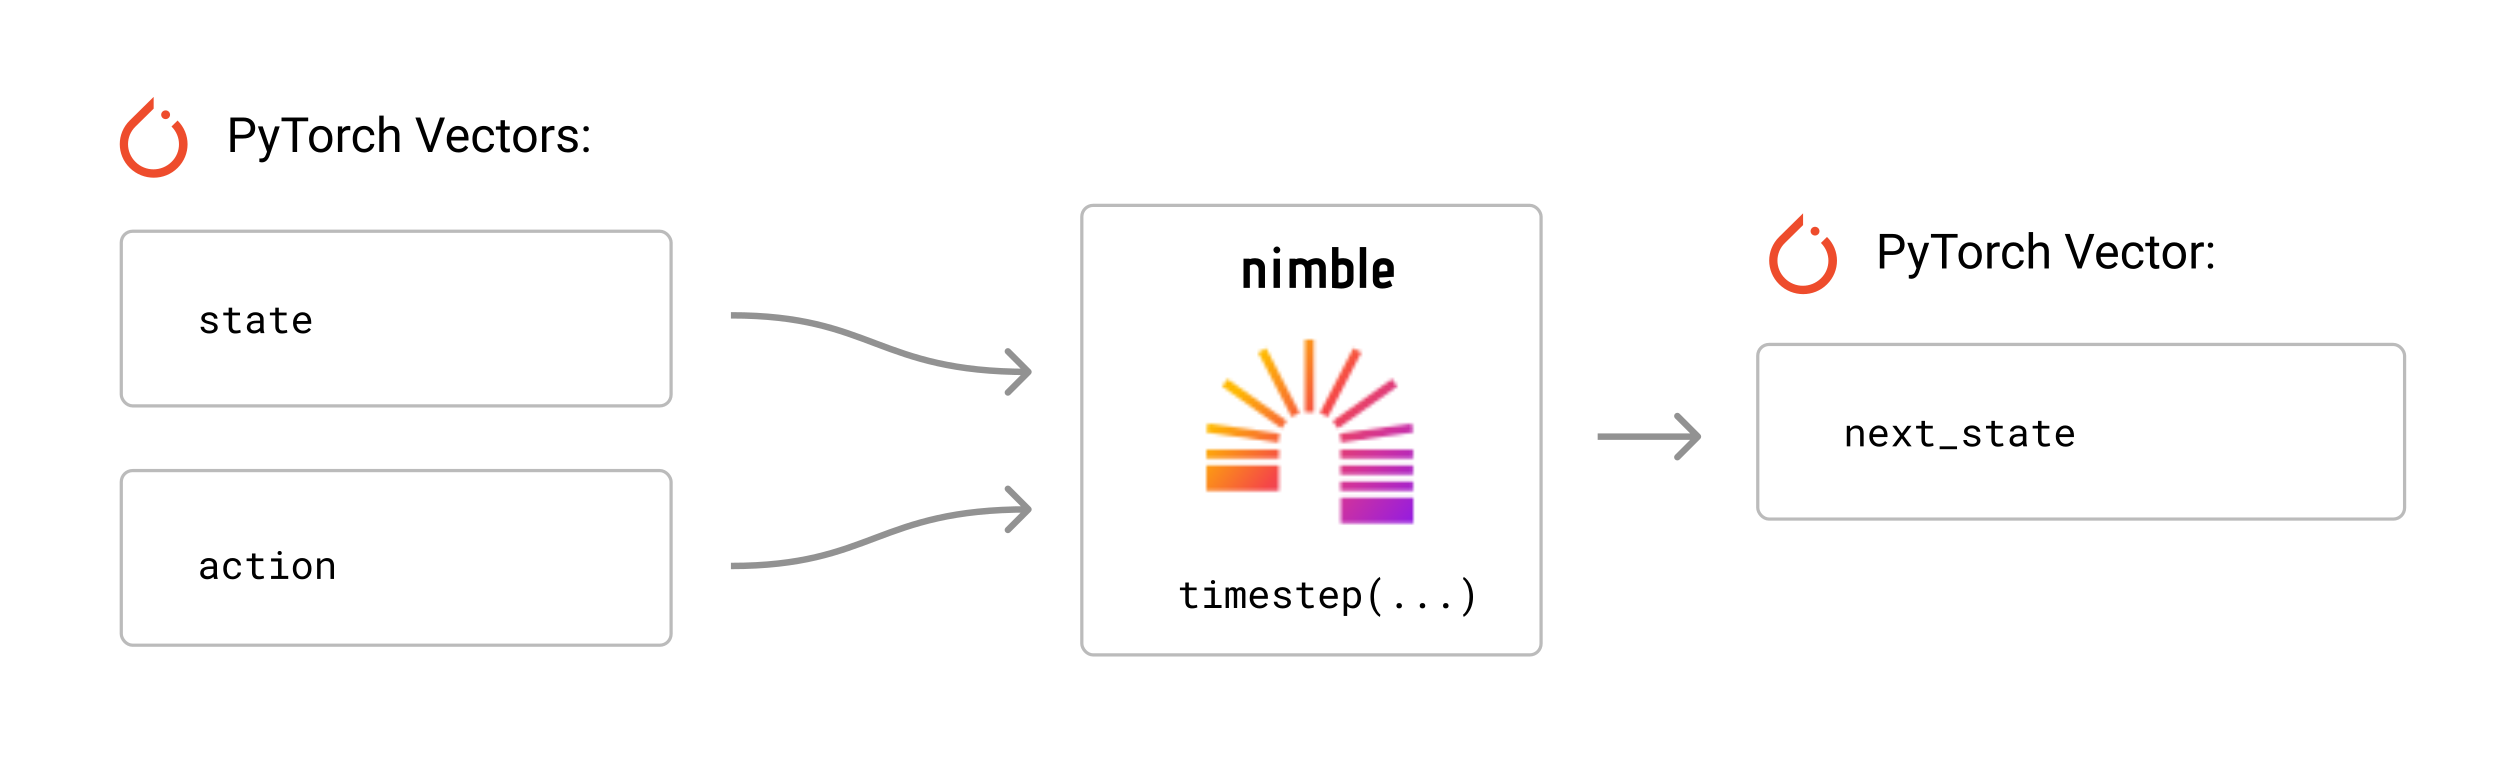 <svg width="773" height="234" viewBox="0 0 773 234" fill="none" xmlns="http://www.w3.org/2000/svg">
<rect width="773" height="234" rx="30" fill="white"/>
<g filter="url(#filter0_d)">
<rect x="334" y="63" width="143" height="140" rx="4" fill="white"/>
<rect x="334.5" y="63.5" width="142" height="139" rx="3.5" stroke="#BBBBBB"/>
</g>
<g filter="url(#filter1_d)">
<rect x="37" y="71" width="171" height="55" rx="4" fill="white"/>
<rect x="37.5" y="71.5" width="170" height="54" rx="3.5" stroke="#BBBBBB"/>
</g>
<path d="M66.232 101.318C66.232 101.42 66.213 101.516 66.174 101.605C66.135 101.695 66.078 101.777 66.004 101.852C65.883 101.973 65.715 102.068 65.5 102.139C65.285 102.205 65.033 102.238 64.744 102.238C64.561 102.238 64.375 102.219 64.188 102.18C64 102.141 63.83 102.074 63.678 101.98C63.522 101.887 63.391 101.764 63.285 101.611C63.184 101.459 63.125 101.271 63.109 101.049H62.025C62.025 101.318 62.086 101.578 62.207 101.828C62.332 102.078 62.512 102.297 62.746 102.484C62.977 102.676 63.26 102.83 63.596 102.947C63.932 103.061 64.314 103.117 64.744 103.117C65.119 103.117 65.465 103.072 65.781 102.982C66.098 102.893 66.369 102.766 66.596 102.602C66.822 102.438 66.998 102.24 67.123 102.01C67.252 101.779 67.316 101.523 67.316 101.242C67.316 100.98 67.26 100.75 67.147 100.551C67.037 100.352 66.877 100.176 66.666 100.023C66.455 99.875 66.195 99.748 65.887 99.643C65.578 99.533 65.228 99.438 64.838 99.356C64.541 99.297 64.295 99.236 64.1 99.174C63.908 99.111 63.756 99.041 63.643 98.963C63.525 98.885 63.443 98.797 63.397 98.699C63.35 98.602 63.326 98.49 63.326 98.365C63.326 98.244 63.355 98.127 63.414 98.014C63.473 97.9 63.56 97.801 63.678 97.715C63.791 97.629 63.934 97.561 64.106 97.51C64.281 97.459 64.484 97.434 64.715 97.434C64.938 97.434 65.137 97.465 65.312 97.527C65.492 97.59 65.644 97.672 65.769 97.773C65.894 97.875 65.992 97.992 66.062 98.125C66.133 98.254 66.168 98.387 66.168 98.523H67.252C67.252 98.246 67.191 97.988 67.07 97.75C66.953 97.508 66.785 97.297 66.566 97.117C66.348 96.938 66.082 96.797 65.769 96.695C65.457 96.594 65.106 96.543 64.715 96.543C64.352 96.543 64.018 96.592 63.713 96.689C63.412 96.787 63.152 96.92 62.934 97.088C62.715 97.256 62.545 97.453 62.424 97.68C62.303 97.902 62.242 98.143 62.242 98.4C62.242 98.662 62.301 98.893 62.418 99.092C62.535 99.287 62.701 99.457 62.916 99.602C63.127 99.75 63.381 99.877 63.678 99.982C63.978 100.088 64.311 100.178 64.674 100.252C64.971 100.311 65.219 100.377 65.418 100.451C65.617 100.521 65.777 100.6 65.898 100.686C66.019 100.771 66.106 100.867 66.156 100.973C66.207 101.074 66.232 101.189 66.232 101.318ZM71.793 95.125H70.703V96.66H69.039V97.498H70.703V100.943C70.703 101.334 70.754 101.668 70.856 101.945C70.961 102.219 71.103 102.441 71.283 102.613C71.463 102.789 71.674 102.918 71.916 103C72.162 103.078 72.426 103.117 72.707 103.117C72.875 103.117 73.043 103.109 73.211 103.094C73.383 103.078 73.545 103.055 73.697 103.023C73.85 102.996 73.99 102.963 74.119 102.924C74.248 102.881 74.357 102.832 74.447 102.777L74.295 102.01C74.228 102.025 74.143 102.045 74.037 102.068C73.936 102.088 73.826 102.107 73.709 102.127C73.588 102.146 73.465 102.164 73.34 102.18C73.215 102.191 73.094 102.197 72.977 102.197C72.816 102.197 72.664 102.178 72.519 102.139C72.379 102.1 72.254 102.031 72.144 101.934C72.035 101.84 71.949 101.713 71.887 101.553C71.824 101.393 71.793 101.189 71.793 100.943V97.498H74.207V96.66H71.793V95.125ZM80.6 103H81.731V102.906C81.66 102.73 81.606 102.525 81.566 102.291C81.527 102.053 81.508 101.828 81.508 101.617V98.67C81.508 98.314 81.443 98.004 81.314 97.738C81.186 97.473 81.01 97.25 80.787 97.07C80.561 96.894 80.293 96.764 79.984 96.678C79.676 96.588 79.342 96.543 78.982 96.543C78.588 96.543 78.234 96.598 77.922 96.707C77.613 96.816 77.352 96.959 77.137 97.135C76.918 97.314 76.75 97.516 76.633 97.738C76.519 97.961 76.461 98.188 76.457 98.418H77.547C77.547 98.285 77.578 98.158 77.641 98.037C77.707 97.912 77.799 97.805 77.916 97.715C78.033 97.625 78.176 97.553 78.344 97.498C78.516 97.443 78.709 97.416 78.924 97.416C79.154 97.416 79.361 97.445 79.545 97.504C79.732 97.562 79.891 97.644 80.019 97.75C80.148 97.859 80.248 97.99 80.318 98.143C80.389 98.295 80.424 98.467 80.424 98.658V99.156H79.24C78.799 99.156 78.398 99.199 78.039 99.285C77.684 99.371 77.379 99.5 77.125 99.672C76.871 99.848 76.674 100.066 76.533 100.328C76.397 100.59 76.328 100.895 76.328 101.242C76.328 101.508 76.379 101.756 76.481 101.986C76.586 102.213 76.734 102.408 76.926 102.572C77.113 102.74 77.342 102.873 77.611 102.971C77.885 103.068 78.189 103.117 78.525 103.117C78.732 103.117 78.928 103.096 79.111 103.053C79.295 103.01 79.469 102.951 79.633 102.877C79.793 102.803 79.939 102.717 80.072 102.619C80.209 102.521 80.332 102.418 80.441 102.309C80.453 102.441 80.471 102.57 80.494 102.695C80.522 102.816 80.557 102.918 80.6 103ZM78.684 102.174C78.473 102.174 78.287 102.146 78.127 102.092C77.967 102.037 77.834 101.961 77.728 101.863C77.623 101.77 77.543 101.656 77.488 101.523C77.438 101.391 77.412 101.246 77.412 101.09C77.412 100.926 77.441 100.779 77.5 100.65C77.562 100.521 77.652 100.41 77.769 100.316C77.934 100.184 78.154 100.086 78.432 100.023C78.713 99.957 79.041 99.924 79.416 99.924H80.424V101.207C80.361 101.332 80.275 101.453 80.166 101.57C80.057 101.684 79.928 101.785 79.779 101.875C79.627 101.965 79.459 102.037 79.275 102.092C79.092 102.146 78.894 102.174 78.684 102.174ZM86.207 95.125H85.117V96.66H83.453V97.498H85.117V100.943C85.117 101.334 85.168 101.668 85.269 101.945C85.375 102.219 85.518 102.441 85.697 102.613C85.877 102.789 86.088 102.918 86.33 103C86.576 103.078 86.84 103.117 87.121 103.117C87.289 103.117 87.457 103.109 87.625 103.094C87.797 103.078 87.959 103.055 88.111 103.023C88.264 102.996 88.404 102.963 88.533 102.924C88.662 102.881 88.772 102.832 88.861 102.777L88.709 102.01C88.643 102.025 88.557 102.045 88.451 102.068C88.35 102.088 88.24 102.107 88.123 102.127C88.002 102.146 87.879 102.164 87.754 102.18C87.629 102.191 87.508 102.197 87.391 102.197C87.231 102.197 87.078 102.178 86.934 102.139C86.793 102.1 86.668 102.031 86.559 101.934C86.449 101.84 86.363 101.713 86.301 101.553C86.238 101.393 86.207 101.189 86.207 100.943V97.498H88.621V96.66H86.207V95.125ZM93.648 103.117C94.266 103.117 94.783 102.994 95.201 102.748C95.623 102.498 95.939 102.213 96.15 101.893L95.488 101.377C95.289 101.635 95.039 101.842 94.738 101.998C94.438 102.154 94.094 102.232 93.707 102.232C93.414 102.232 93.147 102.178 92.904 102.068C92.662 101.959 92.455 101.809 92.283 101.617C92.115 101.438 91.982 101.23 91.885 100.996C91.791 100.762 91.731 100.49 91.703 100.182V100.141H96.232V99.654C96.232 99.213 96.176 98.803 96.062 98.424C95.953 98.045 95.785 97.715 95.559 97.434C95.332 97.156 95.047 96.939 94.703 96.783C94.363 96.623 93.965 96.543 93.508 96.543C93.144 96.543 92.789 96.617 92.441 96.766C92.098 96.914 91.791 97.127 91.522 97.404C91.248 97.686 91.029 98.029 90.865 98.436C90.701 98.838 90.619 99.295 90.619 99.807V100.053C90.619 100.494 90.693 100.902 90.842 101.277C90.99 101.652 91.197 101.977 91.463 102.25C91.728 102.523 92.047 102.736 92.418 102.889C92.793 103.041 93.203 103.117 93.648 103.117ZM93.508 97.434C93.785 97.434 94.023 97.484 94.223 97.586C94.426 97.688 94.594 97.82 94.727 97.984C94.859 98.148 94.963 98.344 95.037 98.57C95.111 98.793 95.148 99.002 95.148 99.197V99.25H91.738C91.781 98.957 91.856 98.699 91.961 98.477C92.07 98.25 92.203 98.059 92.359 97.902C92.516 97.75 92.691 97.635 92.887 97.557C93.082 97.475 93.289 97.434 93.508 97.434Z" fill="black"/>
<path d="M367.586 180.125H366.496V181.66H364.832V182.498H366.496V185.943C366.496 186.334 366.547 186.668 366.648 186.945C366.754 187.219 366.896 187.441 367.076 187.613C367.256 187.789 367.467 187.918 367.709 188C367.955 188.078 368.219 188.117 368.5 188.117C368.668 188.117 368.836 188.109 369.004 188.094C369.176 188.078 369.338 188.055 369.49 188.023C369.643 187.996 369.783 187.963 369.912 187.924C370.041 187.881 370.15 187.832 370.24 187.777L370.088 187.01C370.021 187.025 369.936 187.045 369.83 187.068C369.729 187.088 369.619 187.107 369.502 187.127C369.381 187.146 369.258 187.164 369.133 187.18C369.008 187.191 368.887 187.197 368.77 187.197C368.609 187.197 368.457 187.178 368.312 187.139C368.172 187.1 368.047 187.031 367.938 186.934C367.828 186.84 367.742 186.713 367.68 186.553C367.617 186.393 367.586 186.189 367.586 185.943V182.498H370V181.66H367.586V180.125ZM372.396 181.66V182.604H374.553V187.062H372.396V188H377.705V187.062H375.637V181.66H372.396ZM374.412 179.996C374.412 180.172 374.465 180.318 374.57 180.436C374.68 180.553 374.844 180.611 375.062 180.611C375.277 180.611 375.439 180.553 375.549 180.436C375.658 180.318 375.713 180.172 375.713 179.996C375.713 179.898 375.697 179.809 375.666 179.727C375.635 179.645 375.588 179.576 375.525 179.521C375.475 179.471 375.41 179.432 375.332 179.404C375.254 179.373 375.164 179.357 375.062 179.357C374.961 179.357 374.869 179.373 374.787 179.404C374.709 179.432 374.645 179.471 374.594 179.521C374.531 179.58 374.484 179.65 374.453 179.732C374.426 179.814 374.412 179.902 374.412 179.996ZM379.932 181.66H378.959V188H379.99V182.955C380.014 182.893 380.043 182.834 380.078 182.779C380.117 182.725 380.162 182.676 380.213 182.633C380.279 182.578 380.359 182.537 380.453 182.51C380.551 182.479 380.664 182.463 380.793 182.463C380.91 182.463 381.012 182.479 381.098 182.51C381.188 182.537 381.262 182.582 381.32 182.645C381.383 182.711 381.428 182.795 381.455 182.896C381.486 182.998 381.502 183.115 381.502 183.248V188H382.533V183.254C382.533 183.23 382.533 183.211 382.533 183.195C382.533 183.176 382.533 183.156 382.533 183.137C382.545 183.039 382.568 182.951 382.604 182.873C382.639 182.791 382.688 182.719 382.75 182.656C382.812 182.598 382.891 182.551 382.984 182.516C383.078 182.48 383.189 182.463 383.318 182.463C383.439 182.463 383.545 182.479 383.635 182.51C383.729 182.541 383.807 182.588 383.869 182.65C383.928 182.717 383.973 182.801 384.004 182.902C384.035 183.004 384.051 183.121 384.051 183.254V188H385.082V183.266C385.082 182.961 385.047 182.697 384.977 182.475C384.906 182.248 384.805 182.064 384.672 181.924C384.551 181.799 384.402 181.705 384.227 181.643C384.051 181.576 383.854 181.543 383.635 181.543C383.475 181.547 383.326 181.568 383.189 181.607C383.057 181.646 382.936 181.699 382.826 181.766C382.74 181.824 382.66 181.893 382.586 181.971C382.512 182.049 382.447 182.133 382.393 182.223C382.35 182.125 382.297 182.037 382.234 181.959C382.176 181.881 382.109 181.814 382.035 181.76C381.934 181.689 381.814 181.637 381.678 181.602C381.545 181.562 381.395 181.543 381.227 181.543C380.93 181.547 380.676 181.611 380.465 181.736C380.258 181.861 380.09 182.035 379.961 182.258L379.932 181.66ZM389.441 188.117C390.059 188.117 390.576 187.994 390.994 187.748C391.416 187.498 391.732 187.213 391.943 186.893L391.281 186.377C391.082 186.635 390.832 186.842 390.531 186.998C390.23 187.154 389.887 187.232 389.5 187.232C389.207 187.232 388.939 187.178 388.697 187.068C388.455 186.959 388.248 186.809 388.076 186.617C387.908 186.438 387.775 186.23 387.678 185.996C387.584 185.762 387.523 185.49 387.496 185.182V185.141H392.025V184.654C392.025 184.213 391.969 183.803 391.855 183.424C391.746 183.045 391.578 182.715 391.352 182.434C391.125 182.156 390.84 181.939 390.496 181.783C390.156 181.623 389.758 181.543 389.301 181.543C388.938 181.543 388.582 181.617 388.234 181.766C387.891 181.914 387.584 182.127 387.314 182.404C387.041 182.686 386.822 183.029 386.658 183.436C386.494 183.838 386.412 184.295 386.412 184.807V185.053C386.412 185.494 386.486 185.902 386.635 186.277C386.783 186.652 386.99 186.977 387.256 187.25C387.521 187.523 387.84 187.736 388.211 187.889C388.586 188.041 388.996 188.117 389.441 188.117ZM389.301 182.434C389.578 182.434 389.816 182.484 390.016 182.586C390.219 182.688 390.387 182.82 390.52 182.984C390.652 183.148 390.756 183.344 390.83 183.57C390.904 183.793 390.941 184.002 390.941 184.197V184.25H387.531C387.574 183.957 387.648 183.699 387.754 183.477C387.863 183.25 387.996 183.059 388.152 182.902C388.309 182.75 388.484 182.635 388.68 182.557C388.875 182.475 389.082 182.434 389.301 182.434ZM398.061 186.318C398.061 186.42 398.041 186.516 398.002 186.605C397.963 186.695 397.906 186.777 397.832 186.852C397.711 186.973 397.543 187.068 397.328 187.139C397.113 187.205 396.861 187.238 396.572 187.238C396.389 187.238 396.203 187.219 396.016 187.18C395.828 187.141 395.658 187.074 395.506 186.98C395.35 186.887 395.219 186.764 395.113 186.611C395.012 186.459 394.953 186.271 394.938 186.049H393.854C393.854 186.318 393.914 186.578 394.035 186.828C394.16 187.078 394.34 187.297 394.574 187.484C394.805 187.676 395.088 187.83 395.424 187.947C395.76 188.061 396.143 188.117 396.572 188.117C396.947 188.117 397.293 188.072 397.609 187.982C397.926 187.893 398.197 187.766 398.424 187.602C398.65 187.438 398.826 187.24 398.951 187.01C399.08 186.779 399.145 186.523 399.145 186.242C399.145 185.98 399.088 185.75 398.975 185.551C398.865 185.352 398.705 185.176 398.494 185.023C398.283 184.875 398.023 184.748 397.715 184.643C397.406 184.533 397.057 184.438 396.666 184.355C396.369 184.297 396.123 184.236 395.928 184.174C395.736 184.111 395.584 184.041 395.471 183.963C395.354 183.885 395.271 183.797 395.225 183.699C395.178 183.602 395.154 183.49 395.154 183.365C395.154 183.244 395.184 183.127 395.242 183.014C395.301 182.9 395.389 182.801 395.506 182.715C395.619 182.629 395.762 182.561 395.934 182.51C396.109 182.459 396.312 182.434 396.543 182.434C396.766 182.434 396.965 182.465 397.141 182.527C397.32 182.59 397.473 182.672 397.598 182.773C397.723 182.875 397.82 182.992 397.891 183.125C397.961 183.254 397.996 183.387 397.996 183.523H399.08C399.08 183.246 399.02 182.988 398.898 182.75C398.781 182.508 398.613 182.297 398.395 182.117C398.176 181.938 397.91 181.797 397.598 181.695C397.285 181.594 396.934 181.543 396.543 181.543C396.18 181.543 395.846 181.592 395.541 181.689C395.24 181.787 394.98 181.92 394.762 182.088C394.543 182.256 394.373 182.453 394.252 182.68C394.131 182.902 394.07 183.143 394.07 183.4C394.07 183.662 394.129 183.893 394.246 184.092C394.363 184.287 394.529 184.457 394.744 184.602C394.955 184.75 395.209 184.877 395.506 184.982C395.807 185.088 396.139 185.178 396.502 185.252C396.799 185.311 397.047 185.377 397.246 185.451C397.445 185.521 397.605 185.6 397.727 185.686C397.848 185.771 397.934 185.867 397.984 185.973C398.035 186.074 398.061 186.189 398.061 186.318ZM403.621 180.125H402.531V181.66H400.867V182.498H402.531V185.943C402.531 186.334 402.582 186.668 402.684 186.945C402.789 187.219 402.932 187.441 403.111 187.613C403.291 187.789 403.502 187.918 403.744 188C403.99 188.078 404.254 188.117 404.535 188.117C404.703 188.117 404.871 188.109 405.039 188.094C405.211 188.078 405.373 188.055 405.525 188.023C405.678 187.996 405.818 187.963 405.947 187.924C406.076 187.881 406.186 187.832 406.275 187.777L406.123 187.01C406.057 187.025 405.971 187.045 405.865 187.068C405.764 187.088 405.654 187.107 405.537 187.127C405.416 187.146 405.293 187.164 405.168 187.18C405.043 187.191 404.922 187.197 404.805 187.197C404.645 187.197 404.492 187.178 404.348 187.139C404.207 187.1 404.082 187.031 403.973 186.934C403.863 186.84 403.777 186.713 403.715 186.553C403.652 186.393 403.621 186.189 403.621 185.943V182.498H406.035V181.66H403.621V180.125ZM411.062 188.117C411.68 188.117 412.197 187.994 412.615 187.748C413.037 187.498 413.354 187.213 413.564 186.893L412.902 186.377C412.703 186.635 412.453 186.842 412.152 186.998C411.852 187.154 411.508 187.232 411.121 187.232C410.828 187.232 410.561 187.178 410.318 187.068C410.076 186.959 409.869 186.809 409.697 186.617C409.529 186.438 409.396 186.23 409.299 185.996C409.205 185.762 409.145 185.49 409.117 185.182V185.141H413.646V184.654C413.646 184.213 413.59 183.803 413.477 183.424C413.367 183.045 413.199 182.715 412.973 182.434C412.746 182.156 412.461 181.939 412.117 181.783C411.777 181.623 411.379 181.543 410.922 181.543C410.559 181.543 410.203 181.617 409.855 181.766C409.512 181.914 409.205 182.127 408.936 182.404C408.662 182.686 408.443 183.029 408.279 183.436C408.115 183.838 408.033 184.295 408.033 184.807V185.053C408.033 185.494 408.107 185.902 408.256 186.277C408.404 186.652 408.611 186.977 408.877 187.25C409.143 187.523 409.461 187.736 409.832 187.889C410.207 188.041 410.617 188.117 411.062 188.117ZM410.922 182.434C411.199 182.434 411.438 182.484 411.637 182.586C411.84 182.688 412.008 182.82 412.141 182.984C412.273 183.148 412.377 183.344 412.451 183.57C412.525 183.793 412.562 184.002 412.562 184.197V184.25H409.152C409.195 183.957 409.27 183.699 409.375 183.477C409.484 183.25 409.617 183.059 409.773 182.902C409.93 182.75 410.105 182.635 410.301 182.557C410.496 182.475 410.703 182.434 410.922 182.434ZM415.463 190.438H416.547V187.391C416.625 187.477 416.709 187.557 416.799 187.631C416.889 187.701 416.984 187.766 417.086 187.824C417.254 187.918 417.441 187.99 417.648 188.041C417.859 188.092 418.086 188.117 418.328 188.117C418.727 188.117 419.08 188.035 419.389 187.871C419.701 187.707 419.963 187.48 420.174 187.191C420.385 186.902 420.545 186.562 420.654 186.172C420.764 185.777 420.818 185.354 420.818 184.9V184.777C420.818 184.305 420.764 183.871 420.654 183.477C420.545 183.078 420.385 182.736 420.174 182.451C419.963 182.166 419.701 181.943 419.389 181.783C419.076 181.623 418.717 181.543 418.311 181.543C418.08 181.543 417.863 181.568 417.66 181.619C417.461 181.666 417.279 181.736 417.115 181.83C416.998 181.893 416.889 181.969 416.787 182.059C416.686 182.145 416.592 182.242 416.506 182.352L416.453 181.66H415.463V190.438ZM419.734 184.777V184.9C419.734 185.209 419.699 185.504 419.629 185.785C419.562 186.066 419.459 186.314 419.318 186.529C419.178 186.744 418.998 186.916 418.779 187.045C418.561 187.17 418.301 187.232 418 187.232C417.812 187.232 417.641 187.209 417.484 187.162C417.332 187.115 417.193 187.051 417.068 186.969C416.959 186.898 416.861 186.812 416.775 186.711C416.689 186.609 416.613 186.5 416.547 186.383V183.33C416.621 183.197 416.707 183.076 416.805 182.967C416.902 182.857 417.014 182.766 417.139 182.691C417.252 182.617 417.379 182.561 417.52 182.521C417.664 182.482 417.82 182.463 417.988 182.463C418.293 182.463 418.555 182.525 418.773 182.65C418.992 182.775 419.174 182.943 419.318 183.154C419.459 183.369 419.562 183.617 419.629 183.898C419.699 184.176 419.734 184.469 419.734 184.777ZM423.748 184.537V184.596C423.748 185.154 423.791 185.68 423.877 186.172C423.967 186.664 424.086 187.119 424.234 187.537C424.379 187.959 424.547 188.342 424.738 188.686C424.934 189.033 425.139 189.342 425.354 189.611C425.564 189.885 425.777 190.115 425.992 190.303C426.211 190.494 426.418 190.645 426.613 190.754L426.842 190.092C426.682 189.963 426.521 189.807 426.361 189.623C426.205 189.443 426.053 189.236 425.904 189.002C425.76 188.756 425.621 188.477 425.488 188.164C425.355 187.855 425.238 187.52 425.137 187.156C425.043 186.797 424.969 186.404 424.914 185.979C424.859 185.553 424.832 185.096 424.832 184.607V184.525C424.832 184.018 424.861 183.543 424.92 183.102C424.979 182.66 425.061 182.256 425.166 181.889C425.275 181.482 425.412 181.109 425.576 180.77C425.74 180.426 425.912 180.127 426.092 179.873C426.213 179.709 426.336 179.561 426.461 179.428C426.59 179.295 426.717 179.182 426.842 179.088L426.613 178.373C426.418 178.482 426.213 178.633 425.998 178.824C425.783 179.016 425.57 179.246 425.359 179.516C425.145 179.785 424.939 180.094 424.744 180.441C424.553 180.789 424.383 181.172 424.234 181.59C424.086 182.012 423.967 182.469 423.877 182.961C423.791 183.453 423.748 183.979 423.748 184.537ZM431.77 187.297C431.77 187.523 431.84 187.717 431.98 187.877C432.125 188.033 432.338 188.111 432.619 188.111C432.896 188.111 433.109 188.033 433.258 187.877C433.406 187.721 433.48 187.527 433.48 187.297C433.48 187.062 433.406 186.865 433.258 186.705C433.113 186.541 432.9 186.459 432.619 186.459C432.334 186.459 432.121 186.541 431.98 186.705C431.84 186.869 431.77 187.066 431.77 187.297ZM438.977 187.297C438.977 187.523 439.047 187.717 439.188 187.877C439.332 188.033 439.545 188.111 439.826 188.111C440.104 188.111 440.316 188.033 440.465 187.877C440.613 187.721 440.688 187.527 440.688 187.297C440.688 187.062 440.613 186.865 440.465 186.705C440.32 186.541 440.107 186.459 439.826 186.459C439.541 186.459 439.328 186.541 439.188 186.705C439.047 186.869 438.977 187.066 438.977 187.297ZM446.184 187.297C446.184 187.523 446.254 187.717 446.395 187.877C446.539 188.033 446.752 188.111 447.033 188.111C447.311 188.111 447.523 188.033 447.672 187.877C447.82 187.721 447.895 187.527 447.895 187.297C447.895 187.062 447.82 186.865 447.672 186.705C447.527 186.541 447.314 186.459 447.033 186.459C446.748 186.459 446.535 186.541 446.395 186.705C446.254 186.869 446.184 187.066 446.184 187.297ZM455.459 184.596V184.537C455.459 183.939 455.412 183.402 455.318 182.926C455.229 182.445 455.113 182 454.973 181.59C454.828 181.164 454.66 180.781 454.469 180.441C454.277 180.102 454.072 179.793 453.854 179.516C453.643 179.246 453.428 179.016 453.209 178.824C452.99 178.633 452.783 178.482 452.588 178.373L452.359 179.035C452.488 179.141 452.621 179.27 452.758 179.422C452.895 179.57 453.027 179.744 453.156 179.943C453.324 180.197 453.488 180.496 453.648 180.84C453.809 181.18 453.945 181.564 454.059 181.994C454.137 182.295 454.207 182.66 454.27 183.09C454.336 183.52 454.369 183.998 454.369 184.525V184.607C454.369 185.072 454.344 185.51 454.293 185.92C454.246 186.326 454.178 186.705 454.088 187.057C454.002 187.436 453.891 187.783 453.754 188.1C453.621 188.42 453.482 188.707 453.338 188.961C453.186 189.211 453.025 189.432 452.857 189.623C452.689 189.814 452.523 189.971 452.359 190.092L452.588 190.754C452.783 190.645 452.988 190.494 453.203 190.303C453.422 190.115 453.639 189.885 453.854 189.611C454.064 189.342 454.266 189.033 454.457 188.686C454.652 188.342 454.824 187.959 454.973 187.537C455.121 187.119 455.238 186.664 455.324 186.172C455.414 185.68 455.459 185.154 455.459 184.596Z" fill="black"/>
<g filter="url(#filter2_d)">
<rect x="543" y="106" width="201" height="55" rx="4" fill="white"/>
<rect x="543.5" y="106.5" width="200" height="54" rx="3.5" stroke="#BBBBBB"/>
</g>
<path d="M571.02 138H572.104V133.453C572.178 133.316 572.264 133.191 572.361 133.078C572.463 132.965 572.572 132.865 572.689 132.779C572.834 132.682 572.992 132.605 573.164 132.551C573.336 132.492 573.521 132.463 573.721 132.463C573.951 132.463 574.154 132.49 574.33 132.545C574.51 132.6 574.662 132.688 574.787 132.809C574.908 132.93 575 133.088 575.062 133.283C575.125 133.479 575.156 133.717 575.156 133.998V138H576.24V133.975C576.24 133.553 576.188 133.189 576.082 132.885C575.98 132.576 575.834 132.322 575.643 132.123C575.451 131.924 575.219 131.777 574.945 131.684C574.676 131.59 574.375 131.543 574.043 131.543C573.797 131.547 573.562 131.584 573.34 131.654C573.121 131.721 572.918 131.816 572.73 131.941C572.605 132.023 572.486 132.121 572.373 132.234C572.264 132.344 572.162 132.465 572.068 132.598L571.992 131.66H571.02V138ZM581.027 138.117C581.645 138.117 582.162 137.994 582.58 137.748C583.002 137.498 583.318 137.213 583.529 136.893L582.867 136.377C582.668 136.635 582.418 136.842 582.117 136.998C581.816 137.154 581.473 137.232 581.086 137.232C580.793 137.232 580.525 137.178 580.283 137.068C580.041 136.959 579.834 136.809 579.662 136.617C579.494 136.438 579.361 136.23 579.264 135.996C579.17 135.762 579.109 135.49 579.082 135.182V135.141H583.611V134.654C583.611 134.213 583.555 133.803 583.441 133.424C583.332 133.045 583.164 132.715 582.938 132.434C582.711 132.156 582.426 131.939 582.082 131.783C581.742 131.623 581.344 131.543 580.887 131.543C580.523 131.543 580.168 131.617 579.82 131.766C579.477 131.914 579.17 132.127 578.9 132.404C578.627 132.686 578.408 133.029 578.244 133.436C578.08 133.838 577.998 134.295 577.998 134.807V135.053C577.998 135.494 578.072 135.902 578.221 136.277C578.369 136.652 578.576 136.977 578.842 137.25C579.107 137.523 579.426 137.736 579.797 137.889C580.172 138.041 580.582 138.117 581.027 138.117ZM580.887 132.434C581.164 132.434 581.402 132.484 581.602 132.586C581.805 132.688 581.973 132.82 582.105 132.984C582.238 133.148 582.342 133.344 582.416 133.57C582.49 133.793 582.527 134.002 582.527 134.197V134.25H579.117C579.16 133.957 579.234 133.699 579.34 133.477C579.449 133.25 579.582 133.059 579.738 132.902C579.895 132.75 580.07 132.635 580.266 132.557C580.461 132.475 580.668 132.434 580.887 132.434ZM588.053 134.01L586.377 131.66H585.123L587.484 134.795L585.059 138H586.324L588.076 135.586L589.828 138H591.082L588.656 134.795L591.018 131.66H589.746L588.053 134.01ZM595.207 130.125H594.117V131.66H592.453V132.498H594.117V135.943C594.117 136.334 594.168 136.668 594.27 136.945C594.375 137.219 594.518 137.441 594.697 137.613C594.877 137.789 595.088 137.918 595.33 138C595.576 138.078 595.84 138.117 596.121 138.117C596.289 138.117 596.457 138.109 596.625 138.094C596.797 138.078 596.959 138.055 597.111 138.023C597.264 137.996 597.404 137.963 597.533 137.924C597.662 137.881 597.771 137.832 597.861 137.777L597.709 137.01C597.643 137.025 597.557 137.045 597.451 137.068C597.35 137.088 597.24 137.107 597.123 137.127C597.002 137.146 596.879 137.164 596.754 137.18C596.629 137.191 596.508 137.197 596.391 137.197C596.23 137.197 596.078 137.178 595.934 137.139C595.793 137.1 595.668 137.031 595.559 136.934C595.449 136.84 595.363 136.713 595.301 136.553C595.238 136.393 595.207 136.189 595.207 135.943V132.498H597.621V131.66H595.207V130.125ZM605.109 138.885V138H599.736V138.885H605.109ZM611.268 136.318C611.268 136.42 611.248 136.516 611.209 136.605C611.17 136.695 611.113 136.777 611.039 136.852C610.918 136.973 610.75 137.068 610.535 137.139C610.32 137.205 610.068 137.238 609.779 137.238C609.596 137.238 609.41 137.219 609.223 137.18C609.035 137.141 608.865 137.074 608.713 136.98C608.557 136.887 608.426 136.764 608.32 136.611C608.219 136.459 608.16 136.271 608.145 136.049H607.061C607.061 136.318 607.121 136.578 607.242 136.828C607.367 137.078 607.547 137.297 607.781 137.484C608.012 137.676 608.295 137.83 608.631 137.947C608.967 138.061 609.35 138.117 609.779 138.117C610.154 138.117 610.5 138.072 610.816 137.982C611.133 137.893 611.404 137.766 611.631 137.602C611.857 137.438 612.033 137.24 612.158 137.01C612.287 136.779 612.352 136.523 612.352 136.242C612.352 135.98 612.295 135.75 612.182 135.551C612.072 135.352 611.912 135.176 611.701 135.023C611.49 134.875 611.23 134.748 610.922 134.643C610.613 134.533 610.264 134.438 609.873 134.355C609.576 134.297 609.33 134.236 609.135 134.174C608.943 134.111 608.791 134.041 608.678 133.963C608.561 133.885 608.479 133.797 608.432 133.699C608.385 133.602 608.361 133.49 608.361 133.365C608.361 133.244 608.391 133.127 608.449 133.014C608.508 132.9 608.596 132.801 608.713 132.715C608.826 132.629 608.969 132.561 609.141 132.51C609.316 132.459 609.52 132.434 609.75 132.434C609.973 132.434 610.172 132.465 610.348 132.527C610.527 132.59 610.68 132.672 610.805 132.773C610.93 132.875 611.027 132.992 611.098 133.125C611.168 133.254 611.203 133.387 611.203 133.523H612.287C612.287 133.246 612.227 132.988 612.105 132.75C611.988 132.508 611.82 132.297 611.602 132.117C611.383 131.938 611.117 131.797 610.805 131.695C610.492 131.594 610.141 131.543 609.75 131.543C609.387 131.543 609.053 131.592 608.748 131.689C608.447 131.787 608.188 131.92 607.969 132.088C607.75 132.256 607.58 132.453 607.459 132.68C607.338 132.902 607.277 133.143 607.277 133.4C607.277 133.662 607.336 133.893 607.453 134.092C607.57 134.287 607.736 134.457 607.951 134.602C608.162 134.75 608.416 134.877 608.713 134.982C609.014 135.088 609.346 135.178 609.709 135.252C610.006 135.311 610.254 135.377 610.453 135.451C610.652 135.521 610.812 135.6 610.934 135.686C611.055 135.771 611.141 135.867 611.191 135.973C611.242 136.074 611.268 136.189 611.268 136.318ZM616.828 130.125H615.738V131.66H614.074V132.498H615.738V135.943C615.738 136.334 615.789 136.668 615.891 136.945C615.996 137.219 616.139 137.441 616.318 137.613C616.498 137.789 616.709 137.918 616.951 138C617.197 138.078 617.461 138.117 617.742 138.117C617.91 138.117 618.078 138.109 618.246 138.094C618.418 138.078 618.58 138.055 618.732 138.023C618.885 137.996 619.025 137.963 619.154 137.924C619.283 137.881 619.393 137.832 619.482 137.777L619.33 137.01C619.264 137.025 619.178 137.045 619.072 137.068C618.971 137.088 618.861 137.107 618.744 137.127C618.623 137.146 618.5 137.164 618.375 137.18C618.25 137.191 618.129 137.197 618.012 137.197C617.852 137.197 617.699 137.178 617.555 137.139C617.414 137.1 617.289 137.031 617.18 136.934C617.07 136.84 616.984 136.713 616.922 136.553C616.859 136.393 616.828 136.189 616.828 135.943V132.498H619.242V131.66H616.828V130.125ZM625.635 138H626.766V137.906C626.695 137.73 626.641 137.525 626.602 137.291C626.562 137.053 626.543 136.828 626.543 136.617V133.67C626.543 133.314 626.479 133.004 626.35 132.738C626.221 132.473 626.045 132.25 625.822 132.07C625.596 131.895 625.328 131.764 625.02 131.678C624.711 131.588 624.377 131.543 624.018 131.543C623.623 131.543 623.27 131.598 622.957 131.707C622.648 131.816 622.387 131.959 622.172 132.135C621.953 132.314 621.785 132.516 621.668 132.738C621.555 132.961 621.496 133.188 621.492 133.418H622.582C622.582 133.285 622.613 133.158 622.676 133.037C622.742 132.912 622.834 132.805 622.951 132.715C623.068 132.625 623.211 132.553 623.379 132.498C623.551 132.443 623.744 132.416 623.959 132.416C624.189 132.416 624.396 132.445 624.58 132.504C624.768 132.562 624.926 132.645 625.055 132.75C625.184 132.859 625.283 132.99 625.354 133.143C625.424 133.295 625.459 133.467 625.459 133.658V134.156H624.275C623.834 134.156 623.434 134.199 623.074 134.285C622.719 134.371 622.414 134.5 622.16 134.672C621.906 134.848 621.709 135.066 621.568 135.328C621.432 135.59 621.363 135.895 621.363 136.242C621.363 136.508 621.414 136.756 621.516 136.986C621.621 137.213 621.77 137.408 621.961 137.572C622.148 137.74 622.377 137.873 622.646 137.971C622.92 138.068 623.225 138.117 623.561 138.117C623.768 138.117 623.963 138.096 624.146 138.053C624.33 138.01 624.504 137.951 624.668 137.877C624.828 137.803 624.975 137.717 625.107 137.619C625.244 137.521 625.367 137.418 625.477 137.309C625.488 137.441 625.506 137.57 625.529 137.695C625.557 137.816 625.592 137.918 625.635 138ZM623.719 137.174C623.508 137.174 623.322 137.146 623.162 137.092C623.002 137.037 622.869 136.961 622.764 136.863C622.658 136.77 622.578 136.656 622.523 136.523C622.473 136.391 622.447 136.246 622.447 136.09C622.447 135.926 622.477 135.779 622.535 135.65C622.598 135.521 622.688 135.41 622.805 135.316C622.969 135.184 623.189 135.086 623.467 135.023C623.748 134.957 624.076 134.924 624.451 134.924H625.459V136.207C625.396 136.332 625.311 136.453 625.201 136.57C625.092 136.684 624.963 136.785 624.814 136.875C624.662 136.965 624.494 137.037 624.311 137.092C624.127 137.146 623.93 137.174 623.719 137.174ZM631.242 130.125H630.152V131.66H628.488V132.498H630.152V135.943C630.152 136.334 630.203 136.668 630.305 136.945C630.41 137.219 630.553 137.441 630.732 137.613C630.912 137.789 631.123 137.918 631.365 138C631.611 138.078 631.875 138.117 632.156 138.117C632.324 138.117 632.492 138.109 632.66 138.094C632.832 138.078 632.994 138.055 633.146 138.023C633.299 137.996 633.439 137.963 633.568 137.924C633.697 137.881 633.807 137.832 633.896 137.777L633.744 137.01C633.678 137.025 633.592 137.045 633.486 137.068C633.385 137.088 633.275 137.107 633.158 137.127C633.037 137.146 632.914 137.164 632.789 137.18C632.664 137.191 632.543 137.197 632.426 137.197C632.266 137.197 632.113 137.178 631.969 137.139C631.828 137.1 631.703 137.031 631.594 136.934C631.484 136.84 631.398 136.713 631.336 136.553C631.273 136.393 631.242 136.189 631.242 135.943V132.498H633.656V131.66H631.242V130.125ZM638.684 138.117C639.301 138.117 639.818 137.994 640.236 137.748C640.658 137.498 640.975 137.213 641.186 136.893L640.523 136.377C640.324 136.635 640.074 136.842 639.773 136.998C639.473 137.154 639.129 137.232 638.742 137.232C638.449 137.232 638.182 137.178 637.939 137.068C637.697 136.959 637.49 136.809 637.318 136.617C637.15 136.438 637.018 136.23 636.92 135.996C636.826 135.762 636.766 135.49 636.738 135.182V135.141H641.268V134.654C641.268 134.213 641.211 133.803 641.098 133.424C640.988 133.045 640.82 132.715 640.594 132.434C640.367 132.156 640.082 131.939 639.738 131.783C639.398 131.623 639 131.543 638.543 131.543C638.18 131.543 637.824 131.617 637.477 131.766C637.133 131.914 636.826 132.127 636.557 132.404C636.283 132.686 636.064 133.029 635.9 133.436C635.736 133.838 635.654 134.295 635.654 134.807V135.053C635.654 135.494 635.729 135.902 635.877 136.277C636.025 136.652 636.232 136.977 636.498 137.25C636.764 137.523 637.082 137.736 637.453 137.889C637.828 138.041 638.238 138.117 638.684 138.117ZM638.543 132.434C638.82 132.434 639.059 132.484 639.258 132.586C639.461 132.688 639.629 132.82 639.762 132.984C639.895 133.148 639.998 133.344 640.072 133.57C640.146 133.793 640.184 134.002 640.184 134.197V134.25H636.773C636.816 133.957 636.891 133.699 636.996 133.477C637.105 133.25 637.238 133.059 637.395 132.902C637.551 132.75 637.727 132.635 637.922 132.557C638.117 132.475 638.324 132.434 638.543 132.434Z" fill="black"/>
<g filter="url(#filter3_d)">
<rect x="37" y="145" width="171" height="55" rx="4" fill="white"/>
<rect x="37.5" y="145.5" width="170" height="54" rx="3.5" stroke="#BBBBBB"/>
</g>
<path d="M66.186 179H67.316V178.906C67.246 178.73 67.191 178.525 67.152 178.291C67.113 178.053 67.094 177.828 67.094 177.617V174.67C67.094 174.314 67.029 174.004 66.9 173.738C66.772 173.473 66.596 173.25 66.373 173.07C66.147 172.895 65.879 172.764 65.57 172.678C65.262 172.588 64.928 172.543 64.568 172.543C64.174 172.543 63.82 172.598 63.508 172.707C63.199 172.816 62.938 172.959 62.723 173.135C62.504 173.314 62.336 173.516 62.219 173.738C62.105 173.961 62.047 174.188 62.043 174.418H63.133C63.133 174.285 63.164 174.158 63.227 174.037C63.293 173.912 63.385 173.805 63.502 173.715C63.619 173.625 63.762 173.553 63.93 173.498C64.102 173.443 64.295 173.416 64.51 173.416C64.74 173.416 64.947 173.445 65.131 173.504C65.318 173.562 65.477 173.645 65.606 173.75C65.734 173.859 65.834 173.99 65.904 174.143C65.975 174.295 66.01 174.467 66.01 174.658V175.156H64.826C64.385 175.156 63.984 175.199 63.625 175.285C63.27 175.371 62.965 175.5 62.711 175.672C62.457 175.848 62.26 176.066 62.119 176.328C61.982 176.59 61.914 176.895 61.914 177.242C61.914 177.508 61.965 177.756 62.066 177.986C62.172 178.213 62.32 178.408 62.512 178.572C62.699 178.74 62.928 178.873 63.197 178.971C63.471 179.068 63.775 179.117 64.111 179.117C64.318 179.117 64.514 179.096 64.697 179.053C64.881 179.01 65.055 178.951 65.219 178.877C65.379 178.803 65.525 178.717 65.658 178.619C65.795 178.521 65.918 178.418 66.027 178.309C66.039 178.441 66.057 178.57 66.08 178.695C66.107 178.816 66.143 178.918 66.186 179ZM64.269 178.174C64.059 178.174 63.873 178.146 63.713 178.092C63.553 178.037 63.42 177.961 63.315 177.863C63.209 177.77 63.129 177.656 63.074 177.523C63.023 177.391 62.998 177.246 62.998 177.09C62.998 176.926 63.027 176.779 63.086 176.65C63.148 176.521 63.238 176.41 63.355 176.316C63.52 176.184 63.74 176.086 64.018 176.023C64.299 175.957 64.627 175.924 65.002 175.924H66.01V177.207C65.947 177.332 65.861 177.453 65.752 177.57C65.643 177.684 65.514 177.785 65.365 177.875C65.213 177.965 65.045 178.037 64.861 178.092C64.678 178.146 64.481 178.174 64.269 178.174ZM71.928 178.238C71.588 178.238 71.303 178.172 71.072 178.039C70.846 177.902 70.664 177.725 70.527 177.506C70.387 177.291 70.285 177.049 70.223 176.779C70.164 176.506 70.135 176.23 70.135 175.953V175.707C70.135 175.434 70.164 175.162 70.223 174.893C70.285 174.623 70.387 174.379 70.527 174.16C70.668 173.945 70.852 173.771 71.078 173.639C71.309 173.502 71.592 173.434 71.928 173.434C72.147 173.434 72.35 173.471 72.537 173.545C72.728 173.619 72.893 173.721 73.029 173.85C73.166 173.979 73.273 174.129 73.352 174.301C73.434 174.469 73.477 174.648 73.481 174.84H74.506C74.506 174.52 74.441 174.219 74.312 173.938C74.184 173.656 74.006 173.412 73.779 173.205C73.549 173.002 73.275 172.842 72.959 172.725C72.647 172.604 72.303 172.543 71.928 172.543C71.447 172.543 71.027 172.629 70.668 172.801C70.309 172.973 70.01 173.203 69.772 173.492C69.529 173.785 69.348 174.123 69.227 174.506C69.106 174.889 69.045 175.289 69.045 175.707V175.953C69.045 176.375 69.106 176.777 69.227 177.16C69.348 177.539 69.529 177.873 69.772 178.162C70.01 178.455 70.309 178.688 70.668 178.859C71.027 179.031 71.447 179.117 71.928 179.117C72.264 179.117 72.586 179.061 72.894 178.947C73.203 178.83 73.477 178.674 73.715 178.479C73.953 178.287 74.143 178.064 74.283 177.811C74.428 177.553 74.502 177.283 74.506 177.002H73.481C73.477 177.178 73.43 177.342 73.34 177.494C73.254 177.643 73.139 177.771 72.994 177.881C72.85 177.994 72.684 178.082 72.496 178.145C72.312 178.207 72.123 178.238 71.928 178.238ZM79 171.125H77.91V172.66H76.246V173.498H77.91V176.943C77.91 177.334 77.961 177.668 78.062 177.945C78.168 178.219 78.311 178.441 78.49 178.613C78.67 178.789 78.881 178.918 79.123 179C79.369 179.078 79.633 179.117 79.914 179.117C80.082 179.117 80.25 179.109 80.418 179.094C80.59 179.078 80.752 179.055 80.904 179.023C81.057 178.996 81.197 178.963 81.326 178.924C81.455 178.881 81.564 178.832 81.654 178.777L81.502 178.01C81.436 178.025 81.35 178.045 81.244 178.068C81.143 178.088 81.033 178.107 80.916 178.127C80.795 178.146 80.672 178.164 80.547 178.18C80.422 178.191 80.301 178.197 80.184 178.197C80.023 178.197 79.871 178.178 79.727 178.139C79.586 178.1 79.461 178.031 79.352 177.934C79.242 177.84 79.156 177.713 79.094 177.553C79.031 177.393 79 177.189 79 176.943V173.498H81.414V172.66H79V171.125ZM83.811 172.66V173.604H85.967V178.062H83.811V179H89.119V178.062H87.051V172.66H83.811ZM85.826 170.996C85.826 171.172 85.879 171.318 85.984 171.436C86.094 171.553 86.258 171.611 86.477 171.611C86.691 171.611 86.853 171.553 86.963 171.436C87.072 171.318 87.127 171.172 87.127 170.996C87.127 170.898 87.111 170.809 87.08 170.727C87.049 170.645 87.002 170.576 86.939 170.521C86.889 170.471 86.824 170.432 86.746 170.404C86.668 170.373 86.578 170.357 86.477 170.357C86.375 170.357 86.283 170.373 86.201 170.404C86.123 170.432 86.059 170.471 86.008 170.521C85.945 170.58 85.898 170.65 85.867 170.732C85.84 170.814 85.826 170.902 85.826 170.996ZM90.543 175.771V175.9C90.543 176.357 90.609 176.781 90.742 177.172C90.875 177.562 91.066 177.902 91.316 178.191C91.562 178.48 91.863 178.707 92.219 178.871C92.578 179.035 92.982 179.117 93.432 179.117C93.877 179.117 94.277 179.035 94.633 178.871C94.988 178.707 95.291 178.48 95.541 178.191C95.787 177.902 95.977 177.562 96.109 177.172C96.242 176.781 96.309 176.357 96.309 175.9V175.771C96.309 175.314 96.242 174.891 96.109 174.5C95.977 174.105 95.787 173.764 95.541 173.475C95.291 173.186 94.986 172.959 94.627 172.795C94.272 172.627 93.869 172.543 93.42 172.543C92.975 172.543 92.574 172.627 92.219 172.795C91.863 172.959 91.562 173.186 91.316 173.475C91.066 173.764 90.875 174.105 90.742 174.5C90.609 174.891 90.543 175.314 90.543 175.771ZM91.627 175.9V175.771C91.627 175.463 91.664 175.168 91.738 174.887C91.812 174.602 91.926 174.352 92.078 174.137C92.227 173.922 92.412 173.752 92.635 173.627C92.857 173.498 93.119 173.434 93.42 173.434C93.721 173.434 93.982 173.498 94.205 173.627C94.432 173.752 94.621 173.922 94.773 174.137C94.922 174.352 95.033 174.602 95.107 174.887C95.186 175.168 95.225 175.463 95.225 175.771V175.9C95.225 176.213 95.188 176.512 95.113 176.797C95.039 177.078 94.928 177.326 94.779 177.541C94.627 177.756 94.438 177.926 94.211 178.051C93.988 178.176 93.728 178.238 93.432 178.238C93.131 178.238 92.867 178.176 92.641 178.051C92.414 177.926 92.227 177.756 92.078 177.541C91.926 177.326 91.812 177.078 91.738 176.797C91.664 176.512 91.627 176.213 91.627 175.9ZM98.055 179H99.139V174.453C99.213 174.316 99.299 174.191 99.397 174.078C99.498 173.965 99.607 173.865 99.725 173.779C99.869 173.682 100.027 173.605 100.199 173.551C100.371 173.492 100.557 173.463 100.756 173.463C100.986 173.463 101.189 173.49 101.365 173.545C101.545 173.6 101.697 173.688 101.822 173.809C101.943 173.93 102.035 174.088 102.098 174.283C102.16 174.479 102.191 174.717 102.191 174.998V179H103.275V174.975C103.275 174.553 103.223 174.189 103.117 173.885C103.016 173.576 102.869 173.322 102.678 173.123C102.486 172.924 102.254 172.777 101.98 172.684C101.711 172.59 101.41 172.543 101.078 172.543C100.832 172.547 100.598 172.584 100.375 172.654C100.156 172.721 99.953 172.816 99.766 172.941C99.641 173.023 99.522 173.121 99.408 173.234C99.299 173.344 99.197 173.465 99.103 173.598L99.027 172.66H98.055V179Z" fill="black"/>
<path d="M318.707 115.707C319.098 115.317 319.098 114.683 318.707 114.293L312.343 107.929C311.953 107.538 311.319 107.538 310.929 107.929C310.538 108.319 310.538 108.953 310.929 109.343L316.586 115L310.929 120.657C310.538 121.047 310.538 121.681 310.929 122.071C311.319 122.462 311.953 122.462 312.343 122.071L318.707 115.707ZM226 98.5C247.821 98.5 258.939 102.826 270.523 107.186C282.206 111.583 294.333 116 318 116L318 114C294.667 114 282.793 109.667 271.227 105.314C259.561 100.924 248.178 96.5 226 96.5L226 98.5Z" fill="#929292"/>
<path d="M318.707 156.793C319.098 157.183 319.098 157.817 318.707 158.207L312.343 164.571C311.953 164.962 311.32 164.962 310.929 164.571C310.538 164.181 310.538 163.547 310.929 163.157L316.586 157.5L310.929 151.843C310.538 151.453 310.538 150.819 310.929 150.429C311.32 150.038 311.953 150.038 312.343 150.429L318.707 156.793ZM226 174C247.822 174 258.939 169.674 270.523 165.314C282.206 160.917 294.333 156.5 318 156.5L318 158.5C294.667 158.5 282.794 162.833 271.227 167.186C259.561 171.576 248.179 176 226 176L226 174Z" fill="#929292"/>
<path d="M525.707 135.707C526.098 135.317 526.098 134.683 525.707 134.293L519.343 127.929C518.953 127.538 518.319 127.538 517.929 127.929C517.538 128.319 517.538 128.953 517.929 129.343L523.586 135L517.929 140.657C517.538 141.047 517.538 141.681 517.929 142.071C518.319 142.462 518.953 142.462 519.343 142.071L525.707 135.707ZM494 136H525V134H494V136Z" fill="#929292"/>
<path d="M72.644 42.825V47H71.238V36.336H75.171C76.338 36.336 77.251 36.634 77.91 37.23C78.574 37.825 78.906 38.614 78.906 39.595C78.906 40.63 78.582 41.429 77.932 41.99C77.288 42.547 76.362 42.825 75.156 42.825H72.644ZM72.644 41.675H75.171C75.923 41.675 76.499 41.499 76.899 41.148C77.3 40.791 77.5 40.279 77.5 39.61C77.5 38.975 77.3 38.467 76.899 38.086C76.499 37.706 75.95 37.508 75.251 37.493H72.644V41.675ZM83.198 45.015L85.044 39.075H86.494L83.308 48.223C82.815 49.541 82.031 50.201 80.957 50.201L80.701 50.179L80.195 50.084V48.985L80.561 49.014C81.02 49.014 81.377 48.921 81.631 48.736C81.89 48.55 82.102 48.211 82.268 47.718L82.568 46.912L79.741 39.075H81.221L83.198 45.015ZM95.29 37.493H91.863V47H90.464V37.493H87.043V36.336H95.29V37.493ZM95.569 42.964C95.569 42.188 95.72 41.49 96.023 40.87C96.331 40.249 96.755 39.771 97.297 39.434C97.844 39.097 98.467 38.929 99.165 38.929C100.244 38.929 101.116 39.302 101.78 40.049C102.449 40.796 102.783 41.79 102.783 43.03V43.126C102.783 43.897 102.634 44.59 102.336 45.206C102.043 45.816 101.621 46.292 101.069 46.634C100.522 46.976 99.893 47.147 99.18 47.147C98.106 47.147 97.234 46.773 96.565 46.026C95.901 45.279 95.569 44.29 95.569 43.06V42.964ZM96.931 43.126C96.931 44.004 97.134 44.71 97.539 45.242C97.949 45.774 98.496 46.041 99.18 46.041C99.868 46.041 100.415 45.772 100.82 45.235C101.226 44.693 101.428 43.936 101.428 42.964C101.428 42.095 101.221 41.392 100.806 40.855C100.396 40.313 99.849 40.042 99.165 40.042C98.496 40.042 97.957 40.308 97.546 40.84C97.136 41.373 96.931 42.134 96.931 43.126ZM108.313 40.291C108.108 40.257 107.886 40.24 107.646 40.24C106.758 40.24 106.155 40.618 105.837 41.375V47H104.482V39.075H105.801L105.823 39.991C106.267 39.283 106.897 38.929 107.712 38.929C107.976 38.929 108.176 38.963 108.313 39.031V40.291ZM112.598 46.041C113.081 46.041 113.503 45.894 113.865 45.601C114.226 45.308 114.426 44.942 114.465 44.502H115.747C115.723 44.956 115.566 45.389 115.278 45.799C114.99 46.209 114.604 46.536 114.121 46.78C113.643 47.024 113.135 47.147 112.598 47.147C111.519 47.147 110.659 46.788 110.02 46.07C109.385 45.347 109.067 44.361 109.067 43.111V42.884C109.067 42.112 109.209 41.426 109.492 40.826C109.775 40.225 110.181 39.759 110.708 39.427C111.24 39.095 111.868 38.929 112.59 38.929C113.479 38.929 114.216 39.195 114.802 39.727C115.393 40.259 115.708 40.95 115.747 41.8H114.465C114.426 41.287 114.231 40.867 113.879 40.54C113.533 40.208 113.103 40.042 112.59 40.042C111.902 40.042 111.367 40.291 110.986 40.789C110.61 41.282 110.422 41.998 110.422 42.935V43.191C110.422 44.105 110.61 44.808 110.986 45.301C111.362 45.794 111.899 46.041 112.598 46.041ZM118.625 40.035C119.226 39.297 120.007 38.929 120.969 38.929C122.644 38.929 123.489 39.873 123.503 41.763V47H122.148V41.756C122.144 41.185 122.012 40.762 121.753 40.489C121.499 40.215 121.101 40.079 120.559 40.079C120.12 40.079 119.734 40.196 119.402 40.43C119.07 40.665 118.811 40.972 118.625 41.353V47H117.271V35.75H118.625V40.035ZM132.996 45.132L136.042 36.336H137.581L133.625 47H132.38L128.433 36.336H129.963L132.996 45.132ZM141.77 47.147C140.696 47.147 139.822 46.795 139.148 46.092C138.474 45.384 138.137 44.439 138.137 43.257V43.008C138.137 42.222 138.286 41.522 138.584 40.906C138.887 40.286 139.307 39.803 139.844 39.456C140.386 39.105 140.972 38.929 141.602 38.929C142.632 38.929 143.433 39.268 144.004 39.947C144.575 40.626 144.861 41.597 144.861 42.862V43.426H139.492C139.512 44.207 139.739 44.839 140.173 45.323C140.613 45.801 141.169 46.041 141.843 46.041C142.322 46.041 142.727 45.943 143.059 45.748C143.391 45.552 143.682 45.294 143.931 44.971L144.758 45.616C144.094 46.636 143.098 47.147 141.77 47.147ZM141.602 40.042C141.055 40.042 140.596 40.242 140.225 40.643C139.854 41.038 139.624 41.595 139.536 42.312H143.506V42.21C143.467 41.522 143.281 40.989 142.949 40.613C142.617 40.232 142.168 40.042 141.602 40.042ZM149.614 46.041C150.098 46.041 150.52 45.894 150.881 45.601C151.243 45.308 151.443 44.942 151.482 44.502H152.764C152.739 44.956 152.583 45.389 152.295 45.799C152.007 46.209 151.621 46.536 151.138 46.78C150.659 47.024 150.151 47.147 149.614 47.147C148.535 47.147 147.676 46.788 147.036 46.07C146.401 45.347 146.084 44.361 146.084 43.111V42.884C146.084 42.112 146.226 41.426 146.509 40.826C146.792 40.225 147.197 39.759 147.725 39.427C148.257 39.095 148.884 38.929 149.607 38.929C150.496 38.929 151.233 39.195 151.819 39.727C152.41 40.259 152.725 40.95 152.764 41.8H151.482C151.443 41.287 151.248 40.867 150.896 40.54C150.549 40.208 150.12 40.042 149.607 40.042C148.918 40.042 148.384 40.291 148.003 40.789C147.627 41.282 147.439 41.998 147.439 42.935V43.191C147.439 44.105 147.627 44.808 148.003 45.301C148.379 45.794 148.916 46.041 149.614 46.041ZM156.125 37.156V39.075H157.605V40.123H156.125V45.037C156.125 45.355 156.191 45.594 156.323 45.755C156.455 45.911 156.68 45.989 156.997 45.989C157.153 45.989 157.368 45.96 157.642 45.901V47C157.285 47.098 156.938 47.147 156.602 47.147C155.996 47.147 155.54 46.963 155.232 46.597C154.924 46.231 154.771 45.711 154.771 45.037V40.123H153.328V39.075H154.771V37.156H156.125ZM158.689 42.964C158.689 42.188 158.84 41.49 159.143 40.87C159.451 40.249 159.875 39.771 160.417 39.434C160.964 39.097 161.587 38.929 162.285 38.929C163.364 38.929 164.236 39.302 164.9 40.049C165.569 40.796 165.903 41.79 165.903 43.03V43.126C165.903 43.897 165.754 44.59 165.457 45.206C165.164 45.816 164.741 46.292 164.189 46.634C163.643 46.976 163.013 47.147 162.3 47.147C161.226 47.147 160.354 46.773 159.685 46.026C159.021 45.279 158.689 44.29 158.689 43.06V42.964ZM160.051 43.126C160.051 44.004 160.254 44.71 160.659 45.242C161.069 45.774 161.616 46.041 162.3 46.041C162.988 46.041 163.535 45.772 163.94 45.235C164.346 44.693 164.548 43.936 164.548 42.964C164.548 42.095 164.341 41.392 163.926 40.855C163.516 40.313 162.969 40.042 162.285 40.042C161.616 40.042 161.077 40.308 160.667 40.84C160.256 41.373 160.051 42.134 160.051 43.126ZM171.433 40.291C171.228 40.257 171.006 40.24 170.767 40.24C169.878 40.24 169.275 40.618 168.958 41.375V47H167.603V39.075H168.921L168.943 39.991C169.387 39.283 170.017 38.929 170.833 38.929C171.096 38.929 171.296 38.963 171.433 39.031V40.291ZM177.3 44.898C177.3 44.532 177.161 44.248 176.882 44.048C176.609 43.843 176.128 43.667 175.439 43.521C174.756 43.374 174.211 43.199 173.806 42.994C173.406 42.789 173.108 42.544 172.913 42.261C172.722 41.978 172.627 41.641 172.627 41.251C172.627 40.601 172.9 40.052 173.447 39.602C173.999 39.153 174.702 38.929 175.557 38.929C176.455 38.929 177.183 39.161 177.739 39.624C178.301 40.088 178.582 40.682 178.582 41.404H177.219C177.219 41.033 177.061 40.713 176.743 40.445C176.431 40.176 176.035 40.042 175.557 40.042C175.063 40.042 174.678 40.149 174.399 40.364C174.121 40.579 173.982 40.86 173.982 41.206C173.982 41.534 174.111 41.78 174.37 41.946C174.629 42.112 175.095 42.271 175.769 42.422C176.448 42.574 176.997 42.754 177.417 42.964C177.837 43.174 178.147 43.428 178.347 43.726C178.552 44.019 178.655 44.378 178.655 44.803C178.655 45.511 178.372 46.08 177.805 46.509C177.239 46.934 176.504 47.147 175.601 47.147C174.966 47.147 174.404 47.034 173.916 46.81C173.428 46.585 173.044 46.273 172.766 45.872C172.493 45.467 172.356 45.03 172.356 44.561H173.711C173.735 45.015 173.916 45.377 174.253 45.645C174.595 45.909 175.044 46.041 175.601 46.041C176.113 46.041 176.523 45.938 176.831 45.733C177.144 45.523 177.3 45.245 177.3 44.898ZM180.376 46.29C180.376 46.055 180.444 45.86 180.581 45.704C180.723 45.547 180.933 45.469 181.211 45.469C181.489 45.469 181.699 45.547 181.841 45.704C181.987 45.86 182.061 46.055 182.061 46.29C182.061 46.514 181.987 46.702 181.841 46.853C181.699 47.005 181.489 47.081 181.211 47.081C180.933 47.081 180.723 47.005 180.581 46.853C180.444 46.702 180.376 46.514 180.376 46.29ZM180.383 39.822C180.383 39.588 180.452 39.393 180.588 39.236C180.73 39.08 180.94 39.002 181.218 39.002C181.497 39.002 181.707 39.08 181.848 39.236C181.995 39.393 182.068 39.588 182.068 39.822C182.068 40.047 181.995 40.235 181.848 40.386C181.707 40.538 181.497 40.613 181.218 40.613C180.94 40.613 180.73 40.538 180.588 40.386C180.452 40.235 180.383 40.047 180.383 39.822Z" fill="black"/>
<path d="M389.153 83.33C389.153 82.85 389.015 82.466 388.739 82.178C388.475 81.878 388.115 81.728 387.659 81.728C387.287 81.728 386.885 81.836 386.453 82.052V89H384.491V79.982H386.237L386.471 80.09C386.975 79.922 387.497 79.838 388.037 79.838C388.637 79.838 389.159 79.946 389.603 80.162C390.083 80.378 390.455 80.702 390.719 81.134C390.995 81.566 391.133 82.112 391.133 82.772V89H389.153V83.33ZM394.823 78.344C394.535 78.344 394.283 78.236 394.067 78.02C393.851 77.804 393.743 77.552 393.743 77.264C393.743 76.988 393.851 76.748 394.067 76.544C394.283 76.328 394.535 76.22 394.823 76.22C395.099 76.22 395.339 76.328 395.543 76.544C395.759 76.748 395.867 76.988 395.867 77.264C395.867 77.552 395.759 77.804 395.543 78.02C395.339 78.236 395.099 78.344 394.823 78.344ZM393.779 79.982H395.759V89H393.779V79.982ZM407.969 83.528C407.969 82.88 407.879 82.412 407.699 82.124C407.531 81.836 407.255 81.692 406.871 81.692C406.595 81.692 406.223 81.776 405.755 81.944L405.449 82.07C405.473 82.142 405.491 82.226 405.503 82.322C405.515 82.418 405.521 82.508 405.521 82.592V89H403.541V83.582C403.541 82.982 403.403 82.52 403.127 82.196C402.851 81.872 402.479 81.71 402.011 81.71C401.591 81.71 401.153 81.842 400.697 82.106V89H398.717V79.982H400.463L400.697 80.108C401.093 79.928 401.543 79.838 402.047 79.838C402.455 79.838 402.851 79.91 403.235 80.054C403.619 80.186 403.955 80.402 404.243 80.702C404.411 80.606 404.663 80.474 404.999 80.306C405.707 79.982 406.391 79.82 407.051 79.82C407.903 79.82 408.599 80.084 409.139 80.612C409.679 81.128 409.949 81.848 409.949 82.772V89H407.969V83.528ZM418.508 86.174C418.508 86.786 418.382 87.302 418.13 87.722C417.878 88.142 417.536 88.46 417.104 88.676C416.72 88.868 416.33 89.006 415.934 89.09C415.55 89.174 415.136 89.216 414.692 89.216C414.248 89.216 413.636 89.174 412.856 89.09L411.866 89V76.4H413.846V80C414.374 79.88 414.854 79.82 415.286 79.82C415.898 79.82 416.462 79.94 416.978 80.18C417.998 80.648 418.508 81.512 418.508 82.772V86.174ZM416.546 83.33C416.546 82.79 416.396 82.406 416.096 82.178C415.796 81.938 415.43 81.818 414.998 81.818C414.758 81.818 414.53 81.848 414.314 81.908C414.098 81.968 413.942 82.04 413.846 82.124V87.272C414.05 87.332 414.296 87.362 414.584 87.362C415.088 87.362 415.538 87.272 415.934 87.092C416.342 86.9 416.546 86.606 416.546 86.21V83.33ZM420.444 76.4H422.424V89H420.444V76.4ZM426.484 86.318C426.484 86.654 426.574 86.918 426.754 87.11C426.946 87.29 427.222 87.38 427.582 87.38C428.134 87.38 428.872 87.14 429.796 86.66L430.516 88.37C430.084 88.646 429.592 88.856 429.04 89C428.488 89.144 427.936 89.216 427.384 89.216C426.496 89.216 425.788 89 425.26 88.568C424.744 88.124 424.486 87.464 424.486 86.588V82.898C424.486 81.926 424.786 81.17 425.386 80.63C425.998 80.09 426.802 79.82 427.798 79.82C428.794 79.82 429.568 80.09 430.12 80.63C430.684 81.158 430.966 81.896 430.966 82.844V85.58L426.484 85.814V86.318ZM428.968 82.88C428.968 82.52 428.854 82.244 428.626 82.052C428.398 81.86 428.116 81.764 427.78 81.764C427.324 81.764 426.994 81.884 426.79 82.124C426.586 82.364 426.484 82.628 426.484 82.916V83.996L428.968 83.834V82.88Z" fill="black"/>
<mask id="mask0" mask-type="alpha" maskUnits="userSpaceOnUse" x="373" y="105" width="64" height="57">
<rect x="373" y="143.885" width="22.43" height="7.881" fill="black"/>
<rect x="414.541" y="153.881" width="22.459" height="7.881" fill="black"/>
<rect x="373" y="138.982" width="22.459" height="2.789" fill="black"/>
<rect width="22.477" height="2.81" transform="matrix(0.99 -0.139 -0.139 -0.99 414.672 136.834)" fill="black"/>
<rect width="22.477" height="2.81" transform="matrix(0.816 -0.578 -0.578 -0.816 413.703 132.469)" fill="black"/>
<rect width="22.477" height="2.81" transform="matrix(0.46 -0.888 -0.888 -0.46 410.594 128.928)" fill="black"/>
<rect x="395.274" y="136.834" width="22.477" height="2.81" transform="rotate(-172 395.274 136.834)" fill="black"/>
<rect x="396.243" y="132.469" width="22.477" height="2.81" transform="rotate(-144.7 396.243 132.469)" fill="black"/>
<rect x="399.353" y="128.928" width="22.477" height="2.81" transform="rotate(-117.4 399.353 128.928)" fill="black"/>
<rect x="406.248" y="105" width="22.459" height="2.789" transform="rotate(90 406.248 105)" fill="black"/>
<rect width="22.459" height="2.789" transform="matrix(-1 0 0 1 436.927 138.982)" fill="black"/>
<rect width="22.459" height="2.862" transform="matrix(-1 0 0 1 436.927 143.899)" fill="black"/>
<rect width="22.459" height="2.862" transform="matrix(-1 0 0 1 436.927 148.89)" fill="black"/>
</mask>
<g mask="url(#mask0)">
<rect x="360.616" y="100.41" width="88.249" height="67.637" fill="url(#paint0_linear)"/>
</g>
<g clip-path="url(#clip0)">
<path d="M54.907 37.264L53.023 39.12C56.116 42.168 56.116 47.072 53.023 50.073C49.93 53.121 44.953 53.121 41.907 50.073C38.814 47.026 38.814 42.122 41.907 39.12L46.814 34.285L47.512 33.598V29.954L40.116 37.241C36 41.297 36 47.851 40.116 51.907C44.233 55.962 50.884 55.962 54.93 51.907C59.023 47.851 59.023 41.343 54.907 37.264Z" fill="#EE4C2C"/>
<path d="M51.209 36.829C51.967 36.829 52.581 36.223 52.581 35.477C52.581 34.73 51.967 34.125 51.209 34.125C50.452 34.125 49.837 34.73 49.837 35.477C49.837 36.223 50.452 36.829 51.209 36.829Z" fill="#EE4C2C"/>
</g>
<path d="M582.644 78.825V83H581.238V72.336H585.171C586.338 72.336 587.251 72.634 587.91 73.23C588.574 73.825 588.906 74.614 588.906 75.595C588.906 76.63 588.582 77.429 587.932 77.99C587.288 78.547 586.362 78.825 585.156 78.825H582.644ZM582.644 77.675H585.171C585.923 77.675 586.499 77.499 586.899 77.148C587.3 76.791 587.5 76.279 587.5 75.61C587.5 74.975 587.3 74.467 586.899 74.086C586.499 73.706 585.95 73.508 585.251 73.493H582.644V77.675ZM593.198 81.015L595.044 75.075H596.494L593.308 84.223C592.815 85.541 592.031 86.201 590.957 86.201L590.701 86.179L590.195 86.084V84.985L590.562 85.014C591.021 85.014 591.377 84.921 591.631 84.736C591.89 84.55 592.102 84.211 592.268 83.718L592.568 82.912L589.741 75.075H591.221L593.198 81.015ZM605.291 73.493H601.863V83H600.464V73.493H597.043V72.336H605.291V73.493ZM605.569 78.964C605.569 78.188 605.72 77.49 606.023 76.87C606.331 76.249 606.755 75.771 607.297 75.434C607.844 75.097 608.467 74.929 609.165 74.929C610.244 74.929 611.116 75.302 611.78 76.049C612.449 76.796 612.783 77.79 612.783 79.03V79.126C612.783 79.897 612.634 80.59 612.336 81.206C612.043 81.816 611.621 82.292 611.069 82.634C610.522 82.976 609.893 83.147 609.18 83.147C608.105 83.147 607.234 82.773 606.565 82.026C605.901 81.279 605.569 80.29 605.569 79.06V78.964ZM606.931 79.126C606.931 80.004 607.134 80.71 607.539 81.242C607.949 81.774 608.496 82.04 609.18 82.04C609.868 82.04 610.415 81.772 610.82 81.235C611.226 80.693 611.428 79.936 611.428 78.964C611.428 78.095 611.221 77.392 610.806 76.855C610.396 76.313 609.849 76.042 609.165 76.042C608.496 76.042 607.957 76.308 607.546 76.84C607.136 77.373 606.931 78.134 606.931 79.126ZM618.313 76.291C618.108 76.257 617.886 76.24 617.646 76.24C616.758 76.24 616.155 76.618 615.837 77.375V83H614.482V75.075H615.801L615.823 75.991C616.267 75.283 616.897 74.929 617.712 74.929C617.976 74.929 618.176 74.963 618.313 75.031V76.291ZM622.598 82.04C623.081 82.04 623.503 81.894 623.865 81.601C624.226 81.308 624.426 80.942 624.465 80.502H625.747C625.723 80.957 625.566 81.389 625.278 81.799C624.99 82.209 624.604 82.536 624.121 82.78C623.643 83.024 623.135 83.147 622.598 83.147C621.519 83.147 620.659 82.788 620.02 82.07C619.385 81.347 619.067 80.361 619.067 79.111V78.884C619.067 78.112 619.209 77.426 619.492 76.826C619.775 76.225 620.181 75.759 620.708 75.427C621.24 75.095 621.868 74.929 622.59 74.929C623.479 74.929 624.216 75.195 624.802 75.727C625.393 76.259 625.708 76.95 625.747 77.8H624.465C624.426 77.287 624.231 76.867 623.879 76.54C623.533 76.208 623.103 76.042 622.59 76.042C621.902 76.042 621.367 76.291 620.986 76.789C620.61 77.282 620.422 77.998 620.422 78.935V79.191C620.422 80.105 620.61 80.808 620.986 81.301C621.362 81.794 621.899 82.04 622.598 82.04ZM628.625 76.035C629.226 75.297 630.007 74.929 630.969 74.929C632.644 74.929 633.489 75.874 633.503 77.763V83H632.148V77.756C632.144 77.185 632.012 76.762 631.753 76.489C631.499 76.215 631.101 76.079 630.559 76.079C630.12 76.079 629.734 76.196 629.402 76.43C629.07 76.665 628.811 76.972 628.625 77.353V83H627.271V71.75H628.625V76.035ZM642.996 81.132L646.042 72.336H647.581L643.625 83H642.38L638.433 72.336H639.963L642.996 81.132ZM651.77 83.147C650.696 83.147 649.822 82.795 649.148 82.092C648.474 81.384 648.137 80.439 648.137 79.257V79.008C648.137 78.222 648.286 77.522 648.584 76.906C648.887 76.286 649.307 75.803 649.844 75.456C650.386 75.105 650.972 74.929 651.602 74.929C652.632 74.929 653.433 75.268 654.004 75.947C654.575 76.626 654.861 77.597 654.861 78.862V79.426H649.492C649.512 80.207 649.739 80.839 650.173 81.323C650.613 81.801 651.169 82.04 651.843 82.04C652.322 82.04 652.727 81.943 653.059 81.748C653.391 81.552 653.682 81.293 653.931 80.971L654.758 81.616C654.094 82.636 653.098 83.147 651.77 83.147ZM651.602 76.042C651.055 76.042 650.596 76.242 650.225 76.643C649.854 77.038 649.624 77.595 649.536 78.312H653.506V78.21C653.467 77.522 653.281 76.989 652.949 76.613C652.617 76.232 652.168 76.042 651.602 76.042ZM659.614 82.04C660.098 82.04 660.52 81.894 660.881 81.601C661.243 81.308 661.443 80.942 661.482 80.502H662.764C662.739 80.957 662.583 81.389 662.295 81.799C662.007 82.209 661.621 82.536 661.138 82.78C660.659 83.024 660.151 83.147 659.614 83.147C658.535 83.147 657.676 82.788 657.036 82.07C656.401 81.347 656.084 80.361 656.084 79.111V78.884C656.084 78.112 656.226 77.426 656.509 76.826C656.792 76.225 657.197 75.759 657.725 75.427C658.257 75.095 658.884 74.929 659.607 74.929C660.496 74.929 661.233 75.195 661.819 75.727C662.41 76.259 662.725 76.95 662.764 77.8H661.482C661.443 77.287 661.248 76.867 660.896 76.54C660.549 76.208 660.12 76.042 659.607 76.042C658.918 76.042 658.384 76.291 658.003 76.789C657.627 77.282 657.439 77.998 657.439 78.935V79.191C657.439 80.105 657.627 80.808 658.003 81.301C658.379 81.794 658.916 82.04 659.614 82.04ZM666.125 73.156V75.075H667.605V76.123H666.125V81.037C666.125 81.355 666.191 81.594 666.323 81.755C666.455 81.911 666.68 81.989 666.997 81.989C667.153 81.989 667.368 81.96 667.642 81.901V83C667.285 83.098 666.938 83.147 666.602 83.147C665.996 83.147 665.54 82.963 665.232 82.597C664.924 82.231 664.771 81.711 664.771 81.037V76.123H663.328V75.075H664.771V73.156H666.125ZM668.689 78.964C668.689 78.188 668.84 77.49 669.143 76.87C669.451 76.249 669.875 75.771 670.417 75.434C670.964 75.097 671.587 74.929 672.285 74.929C673.364 74.929 674.236 75.302 674.9 76.049C675.569 76.796 675.903 77.79 675.903 79.03V79.126C675.903 79.897 675.754 80.59 675.457 81.206C675.164 81.816 674.741 82.292 674.189 82.634C673.643 82.976 673.013 83.147 672.3 83.147C671.226 83.147 670.354 82.773 669.685 82.026C669.021 81.279 668.689 80.29 668.689 79.06V78.964ZM670.051 79.126C670.051 80.004 670.254 80.71 670.659 81.242C671.069 81.774 671.616 82.04 672.3 82.04C672.988 82.04 673.535 81.772 673.94 81.235C674.346 80.693 674.548 79.936 674.548 78.964C674.548 78.095 674.341 77.392 673.926 76.855C673.516 76.313 672.969 76.042 672.285 76.042C671.616 76.042 671.077 76.308 670.667 76.84C670.256 77.373 670.051 78.134 670.051 79.126ZM681.433 76.291C681.228 76.257 681.006 76.24 680.767 76.24C679.878 76.24 679.275 76.618 678.958 77.375V83H677.603V75.075H678.921L678.943 75.991C679.387 75.283 680.017 74.929 680.833 74.929C681.096 74.929 681.296 74.963 681.433 75.031V76.291ZM682.642 82.29C682.642 82.055 682.71 81.86 682.847 81.704C682.988 81.547 683.198 81.469 683.477 81.469C683.755 81.469 683.965 81.547 684.106 81.704C684.253 81.86 684.326 82.055 684.326 82.29C684.326 82.514 684.253 82.702 684.106 82.853C683.965 83.005 683.755 83.081 683.477 83.081C683.198 83.081 682.988 83.005 682.847 82.853C682.71 82.702 682.642 82.514 682.642 82.29ZM682.649 75.822C682.649 75.588 682.717 75.393 682.854 75.236C682.996 75.08 683.206 75.002 683.484 75.002C683.762 75.002 683.972 75.08 684.114 75.236C684.26 75.393 684.333 75.588 684.333 75.822C684.333 76.047 684.26 76.235 684.114 76.386C683.972 76.538 683.762 76.613 683.484 76.613C683.206 76.613 682.996 76.538 682.854 76.386C682.717 76.235 682.649 76.047 682.649 75.822Z" fill="black"/>
<g clip-path="url(#clip1)">
<path d="M564.907 73.264L563.023 75.12C566.116 78.168 566.116 83.072 563.023 86.073C559.93 89.121 554.953 89.121 551.907 86.073C548.814 83.026 548.814 78.122 551.907 75.12L556.814 70.285L557.512 69.598V65.954L550.116 73.241C546 77.297 546 83.851 550.116 87.906C554.233 91.962 560.884 91.962 564.93 87.906C569.023 83.851 569.023 77.343 564.907 73.264Z" fill="#EE4C2C"/>
<path d="M561.209 72.829C561.967 72.829 562.581 72.223 562.581 71.477C562.581 70.73 561.967 70.125 561.209 70.125C560.451 70.125 559.837 70.73 559.837 71.477C559.837 72.223 560.451 72.829 561.209 72.829Z" fill="#EE4C2C"/>
</g>
<defs>
<filter id="filter0_d" x="319" y="48" width="173" height="170" filterUnits="userSpaceOnUse" color-interpolation-filters="sRGB">
<feFlood flood-opacity="0" result="BackgroundImageFix"/>
<feColorMatrix in="SourceAlpha" type="matrix" values="0 0 0 0 0 0 0 0 0 0 0 0 0 0 0 0 0 0 127 0"/>
<feOffset/>
<feGaussianBlur stdDeviation="7.5"/>
<feColorMatrix type="matrix" values="0 0 0 0 0 0 0 0 0 0 0 0 0 0 0 0 0 0 0.05 0"/>
<feBlend mode="normal" in2="BackgroundImageFix" result="effect1_dropShadow"/>
<feBlend mode="normal" in="SourceGraphic" in2="effect1_dropShadow" result="shape"/>
</filter>
<filter id="filter1_d" x="22" y="56" width="201" height="85" filterUnits="userSpaceOnUse" color-interpolation-filters="sRGB">
<feFlood flood-opacity="0" result="BackgroundImageFix"/>
<feColorMatrix in="SourceAlpha" type="matrix" values="0 0 0 0 0 0 0 0 0 0 0 0 0 0 0 0 0 0 127 0"/>
<feOffset/>
<feGaussianBlur stdDeviation="7.5"/>
<feColorMatrix type="matrix" values="0 0 0 0 0 0 0 0 0 0 0 0 0 0 0 0 0 0 0.05 0"/>
<feBlend mode="normal" in2="BackgroundImageFix" result="effect1_dropShadow"/>
<feBlend mode="normal" in="SourceGraphic" in2="effect1_dropShadow" result="shape"/>
</filter>
<filter id="filter2_d" x="528" y="91" width="231" height="85" filterUnits="userSpaceOnUse" color-interpolation-filters="sRGB">
<feFlood flood-opacity="0" result="BackgroundImageFix"/>
<feColorMatrix in="SourceAlpha" type="matrix" values="0 0 0 0 0 0 0 0 0 0 0 0 0 0 0 0 0 0 127 0"/>
<feOffset/>
<feGaussianBlur stdDeviation="7.5"/>
<feColorMatrix type="matrix" values="0 0 0 0 0 0 0 0 0 0 0 0 0 0 0 0 0 0 0.05 0"/>
<feBlend mode="normal" in2="BackgroundImageFix" result="effect1_dropShadow"/>
<feBlend mode="normal" in="SourceGraphic" in2="effect1_dropShadow" result="shape"/>
</filter>
<filter id="filter3_d" x="22" y="130" width="201" height="85" filterUnits="userSpaceOnUse" color-interpolation-filters="sRGB">
<feFlood flood-opacity="0" result="BackgroundImageFix"/>
<feColorMatrix in="SourceAlpha" type="matrix" values="0 0 0 0 0 0 0 0 0 0 0 0 0 0 0 0 0 0 127 0"/>
<feOffset/>
<feGaussianBlur stdDeviation="7.5"/>
<feColorMatrix type="matrix" values="0 0 0 0 0 0 0 0 0 0 0 0 0 0 0 0 0 0 0.05 0"/>
<feBlend mode="normal" in2="BackgroundImageFix" result="effect1_dropShadow"/>
<feBlend mode="normal" in="SourceGraphic" in2="effect1_dropShadow" result="shape"/>
</filter>
<linearGradient id="paint0_linear" x1="382.137" y1="121.411" x2="438.559" y2="163.977" gradientUnits="userSpaceOnUse">
<stop stop-color="#FFB800"/>
<stop offset="0.354" stop-color="#F54747"/>
<stop offset="0.656" stop-color="#CF329E"/>
<stop offset="1" stop-color="#8D19E9"/>
</linearGradient>
<clipPath id="clip0">
<rect width="21" height="25" fill="white" transform="translate(37 30)"/>
</clipPath>
<clipPath id="clip1">
<rect width="21" height="25" fill="white" transform="translate(547 66)"/>
</clipPath>
</defs>
</svg>
